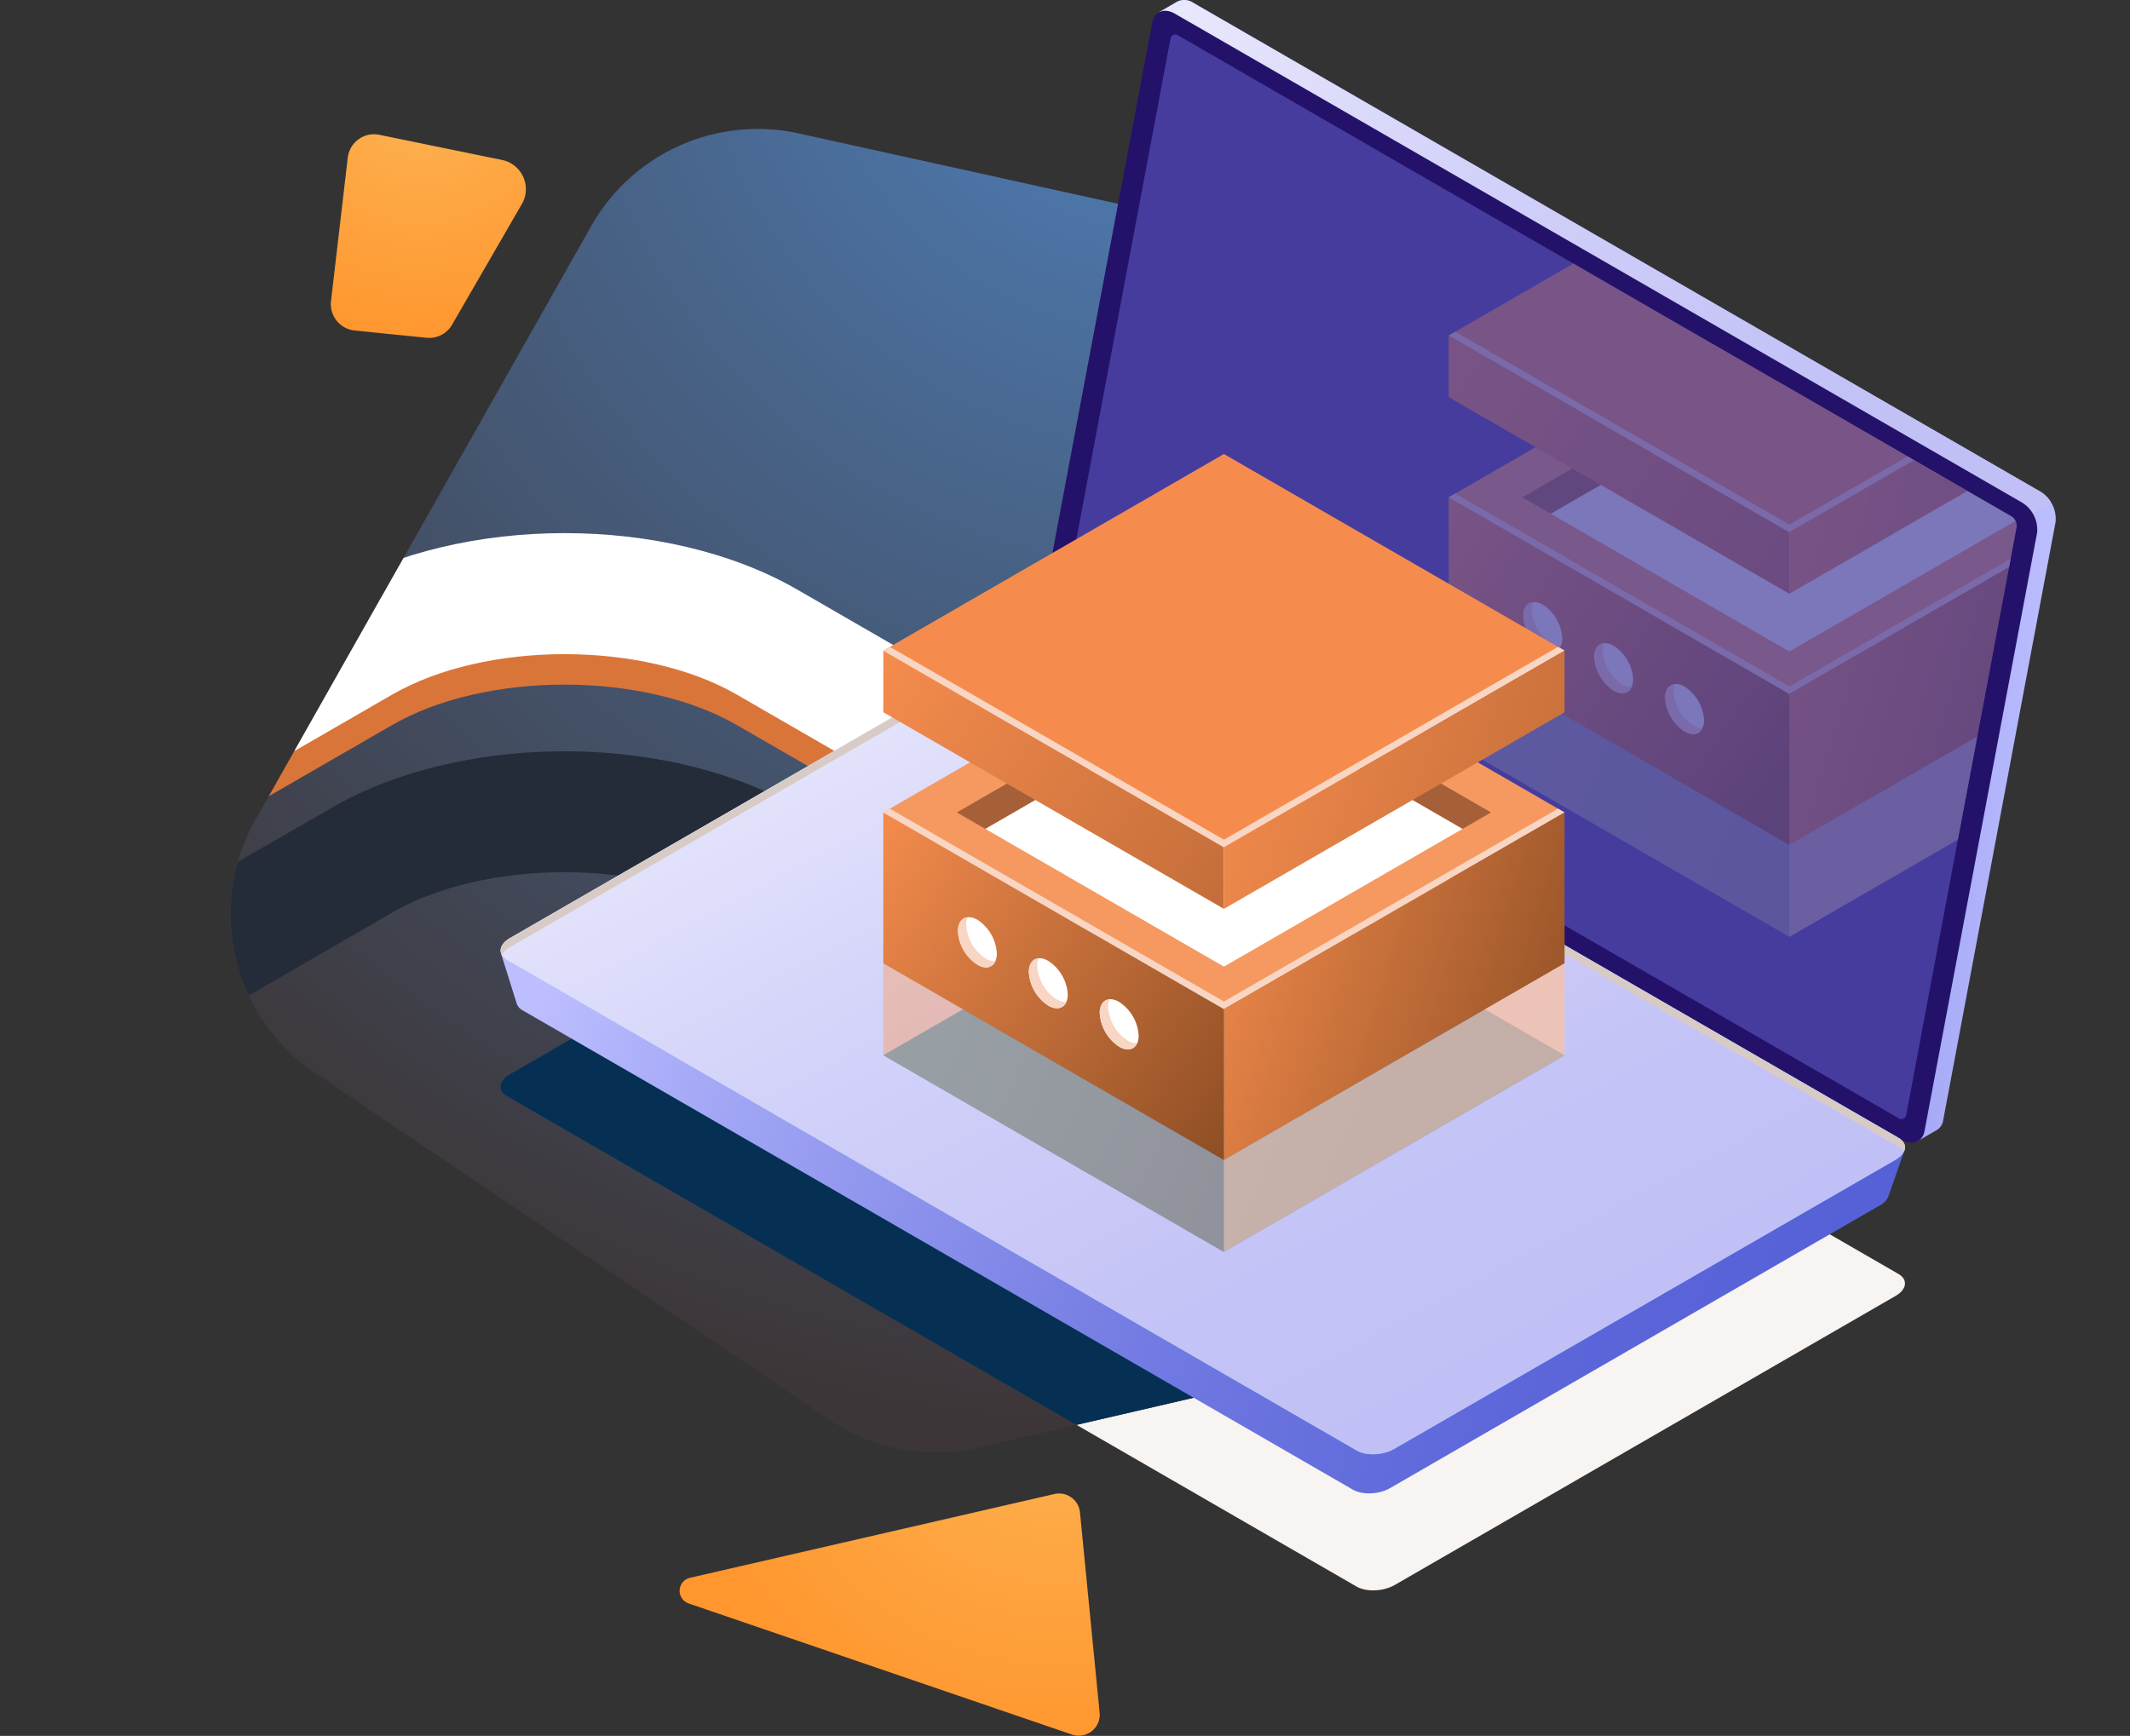 <svg id="Layer_1" data-name="Layer 1" xmlns="http://www.w3.org/2000/svg" xmlns:xlink="http://www.w3.org/1999/xlink" viewBox="0 0 507.98 414.08"><rect x="0" y="0" width="507.98" height="414.08" fill="#333333" stroke="none"/><defs><style>.cls-1{fill:none;}.cls-2{fill:#f7f4f2;}.cls-3{fill:url(#radial-gradient);}.cls-4{fill:url(#Áåçûìÿííûé_ãðàäèåíò_19);}.cls-5{fill:url(#Áåçûìÿííûé_ãðàäèåíò_19-2);}.cls-6{clip-path:url(#clip-path);}.cls-7{fill:#da7539;}.cls-31,.cls-8{fill:#fff;}.cls-9{fill:#232c38;}.cls-10{fill:#053054;}.cls-11{fill:url(#Áåçûìÿííûé_ãðàäèåíò_24);}.cls-12{fill:url(#Áåçûìÿííûé_ãðàäèåíò_24-2);}.cls-13{fill:url(#Áåçûìÿííûé_ãðàäèåíò_3);}.cls-14{fill:#24126a;}.cls-15{fill:#453c9e;}.cls-16{fill:url(#Áåçûìÿííûé_ãðàäèåíò_2);}.cls-17{fill:url(#Áåçûìÿííûé_ãðàäèåíò_3-2);}.cls-18{fill:#d8cbc5;}.cls-19{opacity:0.3;}.cls-20{clip-path:url(#clip-path-2);}.cls-21{fill:url(#Áåçûìÿííûé_ãðàäèåíò_11);}.cls-22{fill:url(#linear-gradient);}.cls-23{fill:#f8d6c3;}.cls-24{fill:#f59960;}.cls-25{fill:#a66039;}.cls-26{fill:url(#linear-gradient-2);}.cls-27{fill:url(#linear-gradient-3);}.cls-28{fill:#f58c4d;}.cls-29{fill:url(#linear-gradient-4);}.cls-30{fill:#f6a574;}.cls-30,.cls-31{opacity:0.5;}.cls-32{fill:url(#Áåçûìÿííûé_ãðàäèåíò_11-2);}.cls-33{fill:url(#linear-gradient-5);}.cls-34{fill:url(#linear-gradient-6);}.cls-35{fill:url(#linear-gradient-7);}.cls-36{fill:url(#linear-gradient-8);}</style><radialGradient id="radial-gradient" cx="251.95" cy="45.39" r="347.52" gradientUnits="userSpaceOnUse"><stop offset="0" stop-color="#4F81BD"/><stop offset="1" stop-color="#3d3638"/></radialGradient><radialGradient id="Áåçûìÿííûé_ãðàäèåíò_19" cx="223.84" cy="379.82" r="91.88" gradientUnits="userSpaceOnUse"><stop offset="0" stop-color="#fcb454"/><stop offset="1" stop-color="#ff962e"/></radialGradient><radialGradient id="Áåçûìÿííûé_ãðàäèåíò_19-2" cx="73.22" cy="72.34" r="61.03" xlink:href="#Áåçûìÿííûé_ãðàäèåíò_19"/><clipPath id="clip-path" transform="translate(27.07 -51.42)"><path class="cls-1" d="M113.92,105.36,33.84,247A45.63,45.63,0,0,0,48,307.32L170.7,390.05a45.59,45.59,0,0,0,35.81,6.63l166.36-38.53a45.64,45.64,0,0,0,35.33-44.37L408.44,174a45.62,45.62,0,0,0-35.81-44.64L163.45,83.25A45.62,45.62,0,0,0,113.92,105.36Z"/></clipPath><linearGradient id="Áåçûìÿííûé_ãðàäèåíò_24" x1="225.29" y1="187.53" x2="463.23" y2="187.53" gradientUnits="userSpaceOnUse"><stop offset="0" stop-color="#5761d7"/><stop offset="0.18" stop-color="#5c66d9"/><stop offset="0.39" stop-color="#6a73df"/><stop offset="0.61" stop-color="#8289e8"/><stop offset="0.85" stop-color="#a3a7f5"/><stop offset="1" stop-color="#bcbeff"/></linearGradient><linearGradient id="Áåçûìÿííûé_ãðàäèåíò_24-2" x1="406.56" y1="368.37" x2="113.71" y2="258.18" xlink:href="#Áåçûìÿííûé_ãðàäèåíò_24"/><linearGradient id="Áåçûìÿííûé_ãðàäèåíò_3" x1="-2041.38" y1="229.7" x2="-2235.79" y2="100.46" gradientTransform="translate(2450.73)" gradientUnits="userSpaceOnUse"><stop offset="0" stop-color="#c0bff6"/><stop offset="0.29" stop-color="#c5c4f7"/><stop offset="0.64" stop-color="#d3d2f9"/><stop offset="1" stop-color="#e9e9fd"/></linearGradient><linearGradient id="Áåçûìÿííûé_ãðàäèåíò_2" x1="-2136.77" y1="403.55" x2="-2251.69" y2="187.36" gradientTransform="translate(2450.73)" gradientUnits="userSpaceOnUse"><stop offset="0" stop-color="#59bdef"/><stop offset="1" stop-color="#7bdaff"/></linearGradient><linearGradient id="Áåçûìÿííûé_ãðàäèåíò_3-2" x1="-2136.77" y1="403.55" x2="-2251.69" y2="187.36" xlink:href="#Áåçûìÿííûé_ãðàäèåíò_3"/><clipPath id="clip-path-2" transform="translate(27.07 -51.42)"><path class="cls-1" d="M425.64,318.1,227,203.43a2.66,2.66,0,0,1-1.28-2.57L252.08,60.64a1.17,1.17,0,0,1,1.9-.73L452.6,174.58a2.66,2.66,0,0,1,1.27,2.57L427.54,317.37A1.17,1.17,0,0,1,425.64,318.1Z"/></clipPath><linearGradient id="Áåçûìÿííûé_ãðàäèåíò_11" x1="-2111.97" y1="201.81" x2="-1997.28" y2="251.08" gradientTransform="translate(2477.81 -51.42)" gradientUnits="userSpaceOnUse"><stop offset="0" stop-color="#3a9bd5"/><stop offset="1" stop-color="#2573ba"/></linearGradient><linearGradient id="linear-gradient" x1="-2139.47" y1="178.57" x2="-2037.53" y2="248.84" gradientTransform="translate(2477.81 -51.42)" gradientUnits="userSpaceOnUse"><stop offset="0" stop-color="#f58c4d"/><stop offset="1" stop-color="#864921"/></linearGradient><linearGradient id="linear-gradient-2" x1="-2061.48" y1="196.13" x2="-1952.67" y2="228.93" xlink:href="#linear-gradient"/><linearGradient id="linear-gradient-3" x1="-2134.39" y1="132.8" x2="-2043.29" y2="195.61" gradientTransform="translate(2477.81 -51.42)" gradientUnits="userSpaceOnUse"><stop offset="0" stop-color="#f58c4d"/><stop offset="1" stop-color="#c06b39"/></linearGradient><linearGradient id="linear-gradient-4" x1="-2057.27" y1="148.13" x2="-1957.44" y2="178.23" xlink:href="#linear-gradient-3"/><linearGradient id="Áåçûìÿííûé_ãðàäèåíò_11-2" x1="-2246.82" y1="276.98" x2="-2132.12" y2="326.25" xlink:href="#Áåçûìÿííûé_ãðàäèåíò_11"/><linearGradient id="linear-gradient-5" x1="-2274.31" y1="253.74" x2="-2172.38" y2="324.01" xlink:href="#linear-gradient"/><linearGradient id="linear-gradient-6" x1="-2196.32" y1="271.3" x2="-2087.52" y2="304.1" xlink:href="#linear-gradient"/><linearGradient id="linear-gradient-7" x1="-2269.23" y1="207.97" x2="-2178.13" y2="270.78" xlink:href="#linear-gradient-3"/><linearGradient id="linear-gradient-8" x1="-2192.11" y1="223.3" x2="-2092.28" y2="253.4" xlink:href="#linear-gradient-3"/></defs><path class="cls-2" d="M296.47,429.89l-202.59-117c-2.32-1.33-2-3.67.65-5.21l119.53-69c2.68-1.54,6.73-1.71,9.05-.37l202.58,117c2.32,1.34,2,3.67-.65,5.22l-119.53,69C302.83,431.06,298.78,431.22,296.47,429.89Z" transform="translate(27.07 -51.42)"/><path class="cls-3" d="M113.92,105.36,33.84,247A45.63,45.63,0,0,0,48,307.32L170.7,390.05a45.59,45.59,0,0,0,35.81,6.63l166.36-38.53a45.64,45.64,0,0,0,35.33-44.37L408.44,174a45.62,45.62,0,0,0-35.81-44.64L163.45,83.25A45.62,45.62,0,0,0,113.92,105.36Z" transform="translate(27.07 -51.42)"/><path class="cls-4" d="M137.42,427.8l87-20a5,5,0,0,1,6.07,4.37L235.18,460a5,5,0,0,1-6.57,5.19l-91.5-31.3A3.19,3.19,0,0,1,137.42,427.8Z" transform="translate(27.07 -51.42)"/><path class="cls-5" d="M80.77,128.83l16.62-28.74a7.1,7.1,0,0,0-4.72-10.51l-29.25-6A6.31,6.31,0,0,0,55.87,89l-4,34.26a6.32,6.32,0,0,0,5.67,7L74.7,132A6.29,6.29,0,0,0,80.77,128.83Z" transform="translate(27.07 -51.42)"/><g class="cls-6"><path class="cls-7" d="M239.91,277.05l-91.24-52.67c-22.28-12.87-59.94-12.87-82.23,0L-12.63,270l-14.44-25L52,199.35c31.16-18,80-18,111.13,0L254.35,252Z" transform="translate(27.07 -51.42)"/><path class="cls-8" d="M239.91,269.79l-91.24-52.67c-22.29-12.88-59.94-12.87-82.23,0l-79.07,45.65-14.44-25L52,192.09c31.15-18,80-18,111.12,0l91.23,52.68Z" transform="translate(27.07 -51.42)"/><path class="cls-9" d="M254.35,296.81l-91.23-52.67c-31.16-18-80-18-111.12,0L29.66,257a45.7,45.7,0,0,0,2.61,31.86l34.17-19.73c22.29-12.87,59.94-12.87,82.23,0l91.24,52.68Z" transform="translate(27.07 -51.42)"/></g><path class="cls-10" d="M223.11,238.32c-2.32-1.34-6.37-1.17-9.05.37l-119.53,69c-2.67,1.55-3,3.89-.65,5.22l135.78,78.4,143.21-33.17a45.53,45.53,0,0,0,26.79-17.9Z" transform="translate(27.07 -51.42)"/><path class="cls-11" d="M459.52,168.69l-202-116.6a3.81,3.81,0,0,0-3.82-.29l-4.34,2.52,2.55,1-26.57,141.5a7.56,7.56,0,0,0,3.63,7.3L430.67,320.6l-.35,3,4.32-2.51h0a3.26,3.26,0,0,0,1.72-2.46L463.15,176A7.58,7.58,0,0,0,459.52,168.69Z" transform="translate(27.07 -51.42)"/><path class="cls-12" d="M427.1,325.88l-10.19,5.05-193-111.42c-2.27-1.31-6.22-1.14-8.84.37L103,284.58l-10.61-5.79,3.8,12.13h0a3,3,0,0,0,1.4,1.52l198,114.33c2.27,1.31,6.22,1.14,8.84-.37l116.84-67.46a4.18,4.18,0,0,0,2.05-2.21h0Z" transform="translate(27.07 -51.42)"/><path class="cls-13" d="M459.52,168.69l-202-116.6a3.81,3.81,0,0,0-3.82-.29l-4.34,2.52,2.55,1-26.57,141.5a7.56,7.56,0,0,0,3.63,7.3l101.42,58.55,131.62-91.51A7.44,7.44,0,0,0,459.52,168.69Z" transform="translate(27.07 -51.42)"/><path class="cls-14" d="M426.51,323.34l-202-116.6a7.53,7.53,0,0,1-3.62-7.3L247.72,56.76c.49-2.59,2.9-3.53,5.39-2.09l202,116.6a7.56,7.56,0,0,1,3.63,7.3L431.9,321.25C431.42,323.84,429,324.78,426.51,323.34Z" transform="translate(27.07 -51.42)"/><path class="cls-15" d="M425.64,318.1,227,203.43a2.66,2.66,0,0,1-1.28-2.57L252.08,60.64a1.17,1.17,0,0,1,1.9-.73L452.6,174.58a2.66,2.66,0,0,1,1.27,2.57L427.54,317.37A1.17,1.17,0,0,1,425.64,318.1Z" transform="translate(27.07 -51.42)"/><path class="cls-16" d="M296.47,397.42l-202.59-117c-2.32-1.34-2-3.68.65-5.22l119.53-69c2.68-1.54,6.73-1.71,9.05-.37l202.58,117c2.32,1.34,2,3.68-.65,5.22L305.51,397C302.83,398.59,298.78,398.76,296.47,397.42Z" transform="translate(27.07 -51.42)"/><path class="cls-17" d="M296.47,397.42l-202.59-117c-2.32-1.34-2-3.68.65-5.22l119.53-69c2.68-1.54,6.73-1.71,9.05-.37l202.58,117c2.32,1.34,2,3.68-.65,5.22L305.51,397C302.83,398.59,298.78,398.76,296.47,397.42Z" transform="translate(27.07 -51.42)"/><path class="cls-18" d="M94.53,277.36l119.53-69c2.68-1.55,6.73-1.72,9.05-.38l202.58,117a3.31,3.31,0,0,1,1.28,1.23c.62-1.21.21-2.49-1.28-3.35l-202.58-117c-2.32-1.34-6.37-1.17-9.05.37l-119.53,69c-2,1.14-2.64,2.71-1.93,4A4.77,4.77,0,0,1,94.53,277.36Z" transform="translate(27.07 -51.42)"/><g class="cls-19"><g class="cls-20"><polygon class="cls-21" points="426.74 223.46 345.5 176.56 426.74 129.65 507.98 176.56 426.74 223.46"/><polygon class="cls-22" points="426.74 201.56 345.5 154.66 345.5 118.63 426.74 165.53 426.74 201.56"/><path class="cls-8" d="M370.05,217.9a10.3,10.3,0,0,0,4.64,8c2.57,1.48,4.64.28,4.64-2.69a10.24,10.24,0,0,0-4.64-8C372.13,213.74,370.05,214.94,370.05,217.9Z" transform="translate(27.07 -51.42)"/><path class="cls-8" d="M353.13,208.14a10.25,10.25,0,0,0,4.65,8c2.56,1.48,4.64.28,4.64-2.68a10.27,10.27,0,0,0-4.64-8C355.21,204,353.13,205.18,353.13,208.14Z" transform="translate(27.07 -51.42)"/><path class="cls-8" d="M336.22,198.37a10.27,10.27,0,0,0,4.65,8c2.56,1.48,4.64.28,4.64-2.68a10.27,10.27,0,0,0-4.64-8.05C338.3,194.21,336.22,195.41,336.22,198.37Z" transform="translate(27.07 -51.42)"/><path class="cls-23" d="M372.4,214.62a4.52,4.52,0,0,0-.35,1.83,10.25,10.25,0,0,0,4.65,8,3.84,3.84,0,0,0,2.29.6c-.7,1.56-2.36,2-4.3.86a10.3,10.3,0,0,1-4.64-8C370.05,215.91,371,214.74,372.4,214.62Z" transform="translate(27.07 -51.42)"/><path class="cls-23" d="M355.49,204.86a4.51,4.51,0,0,0-.35,1.82,10.27,10.27,0,0,0,4.64,8,4,4,0,0,0,2.29.6c-.69,1.55-2.35,2-4.29.85a10.25,10.25,0,0,1-4.65-8C353.13,206.14,354.09,205,355.49,204.86Z" transform="translate(27.07 -51.42)"/><path class="cls-23" d="M338.57,195.09a4.53,4.53,0,0,0-.34,1.83,10.24,10.24,0,0,0,4.64,8,3.86,3.86,0,0,0,2.29.6c-.69,1.56-2.35,2-4.29.86a10.27,10.27,0,0,1-4.65-8C336.22,196.38,337.18,195.21,338.57,195.09Z" transform="translate(27.07 -51.42)"/><polygon class="cls-24" points="426.74 165.53 345.5 118.63 426.74 71.73 507.98 118.63 426.74 165.53"/><polygon class="cls-23" points="426.74 163.73 347.06 117.73 345.5 118.63 426.74 165.53 507.98 118.63 506.41 117.73 426.74 163.73"/><polygon class="cls-8" points="426.74 89.67 369.81 122.54 426.74 155.41 483.67 122.54 426.74 89.67"/><polygon class="cls-25" points="426.74 89.67 483.67 122.54 490.44 118.63 426.74 81.85 363.04 118.63 369.81 122.54 426.74 89.67"/><polygon class="cls-26" points="507.98 154.66 426.74 201.56 426.74 165.53 507.98 118.63 507.98 154.66"/><polygon class="cls-27" points="426.74 141.63 345.5 94.73 345.5 80.03 426.74 126.93 426.74 141.63"/><polygon class="cls-28" points="426.74 126.93 345.5 80.03 426.74 33.13 507.98 80.03 426.74 126.93"/><polygon class="cls-23" points="426.74 125.13 347.06 79.13 345.5 80.03 426.74 126.93 507.98 80.03 506.41 79.13 426.74 125.13"/><polygon class="cls-29" points="507.98 94.73 426.74 141.63 426.74 126.93 507.98 80.03 507.98 94.73"/><polygon class="cls-30" points="345.5 154.66 345.5 176.56 426.74 223.46 426.74 201.56 345.5 154.66"/><polygon class="cls-31" points="507.98 154.66 507.98 176.56 426.74 223.46 426.74 201.56 507.98 154.66"/><polygon class="cls-30" points="507.98 154.66 507.98 176.56 426.74 223.46 426.74 201.56 507.98 154.66"/></g></g><polygon class="cls-32" points="291.89 298.63 210.66 251.72 291.89 204.82 373.13 251.73 291.89 298.63"/><polygon class="cls-33" points="291.89 276.73 210.66 229.82 210.66 193.8 291.89 240.7 291.89 276.73"/><path class="cls-8" d="M235.2,293.07a10.29,10.29,0,0,0,4.65,8.05c2.56,1.48,4.64.28,4.64-2.69a10.27,10.27,0,0,0-4.64-8C237.28,288.91,235.2,290.11,235.2,293.07Z" transform="translate(27.07 -51.42)"/><path class="cls-8" d="M218.29,283.31a10.27,10.27,0,0,0,4.64,8c2.57,1.48,4.65.28,4.65-2.68a10.25,10.25,0,0,0-4.65-8C220.37,279.15,218.29,280.35,218.29,283.31Z" transform="translate(27.07 -51.42)"/><path class="cls-8" d="M201.38,273.54a10.29,10.29,0,0,0,4.64,8c2.57,1.48,4.64.28,4.64-2.68a10.24,10.24,0,0,0-4.64-8.05C203.46,269.38,201.38,270.58,201.38,273.54Z" transform="translate(27.07 -51.42)"/><path class="cls-23" d="M237.56,289.79a4.36,4.36,0,0,0-.35,1.83,10.27,10.27,0,0,0,4.64,8,3.86,3.86,0,0,0,2.29.6c-.69,1.56-2.35,2-4.29.86a10.29,10.29,0,0,1-4.65-8.05C235.2,291.08,236.16,289.91,237.56,289.79Z" transform="translate(27.07 -51.42)"/><path class="cls-23" d="M220.64,280a4.51,4.51,0,0,0-.35,1.82,10.25,10.25,0,0,0,4.65,8,4,4,0,0,0,2.29.6c-.69,1.55-2.35,2-4.3.85a10.27,10.27,0,0,1-4.64-8C218.29,281.31,219.24,280.14,220.64,280Z" transform="translate(27.07 -51.42)"/><path class="cls-23" d="M203.73,270.26a4.52,4.52,0,0,0-.35,1.83,10.25,10.25,0,0,0,4.65,8,3.84,3.84,0,0,0,2.29.6c-.7,1.56-2.36,2-4.3.86a10.29,10.29,0,0,1-4.64-8C201.38,271.55,202.33,270.38,203.73,270.26Z" transform="translate(27.07 -51.42)"/><polygon class="cls-24" points="291.89 240.7 210.66 193.8 291.89 146.9 373.13 193.8 291.89 240.7"/><polygon class="cls-23" points="291.89 238.9 212.22 192.9 210.66 193.8 291.89 240.7 373.13 193.8 371.57 192.9 291.89 238.9"/><polygon class="cls-8" points="291.89 164.84 234.97 197.71 291.89 230.58 348.82 197.71 291.89 164.84"/><polygon class="cls-25" points="291.89 164.84 348.82 197.71 355.59 193.8 291.89 157.02 228.19 193.8 234.96 197.71 291.89 164.84"/><polygon class="cls-34" points="373.13 229.82 291.89 276.73 291.89 240.7 373.13 193.8 373.13 229.82"/><polygon class="cls-35" points="291.89 216.8 210.66 169.9 210.66 155.2 291.89 202.1 291.89 216.8"/><polygon class="cls-28" points="291.89 202.1 210.66 155.2 291.89 108.3 373.13 155.2 291.89 202.1"/><polygon class="cls-23" points="291.89 200.3 212.22 154.3 210.66 155.2 291.89 202.1 373.13 155.2 371.57 154.3 291.89 200.3"/><polygon class="cls-36" points="373.13 169.9 291.89 216.8 291.89 202.1 373.13 155.2 373.13 169.9"/><polygon class="cls-30" points="210.66 229.82 210.66 251.72 291.89 298.63 291.89 276.73 210.66 229.82"/><polygon class="cls-31" points="373.13 229.82 373.13 251.73 291.89 298.63 291.89 276.73 373.13 229.82"/><polygon class="cls-30" points="373.13 229.82 373.13 251.73 291.89 298.63 291.89 276.73 373.13 229.82"/></svg>